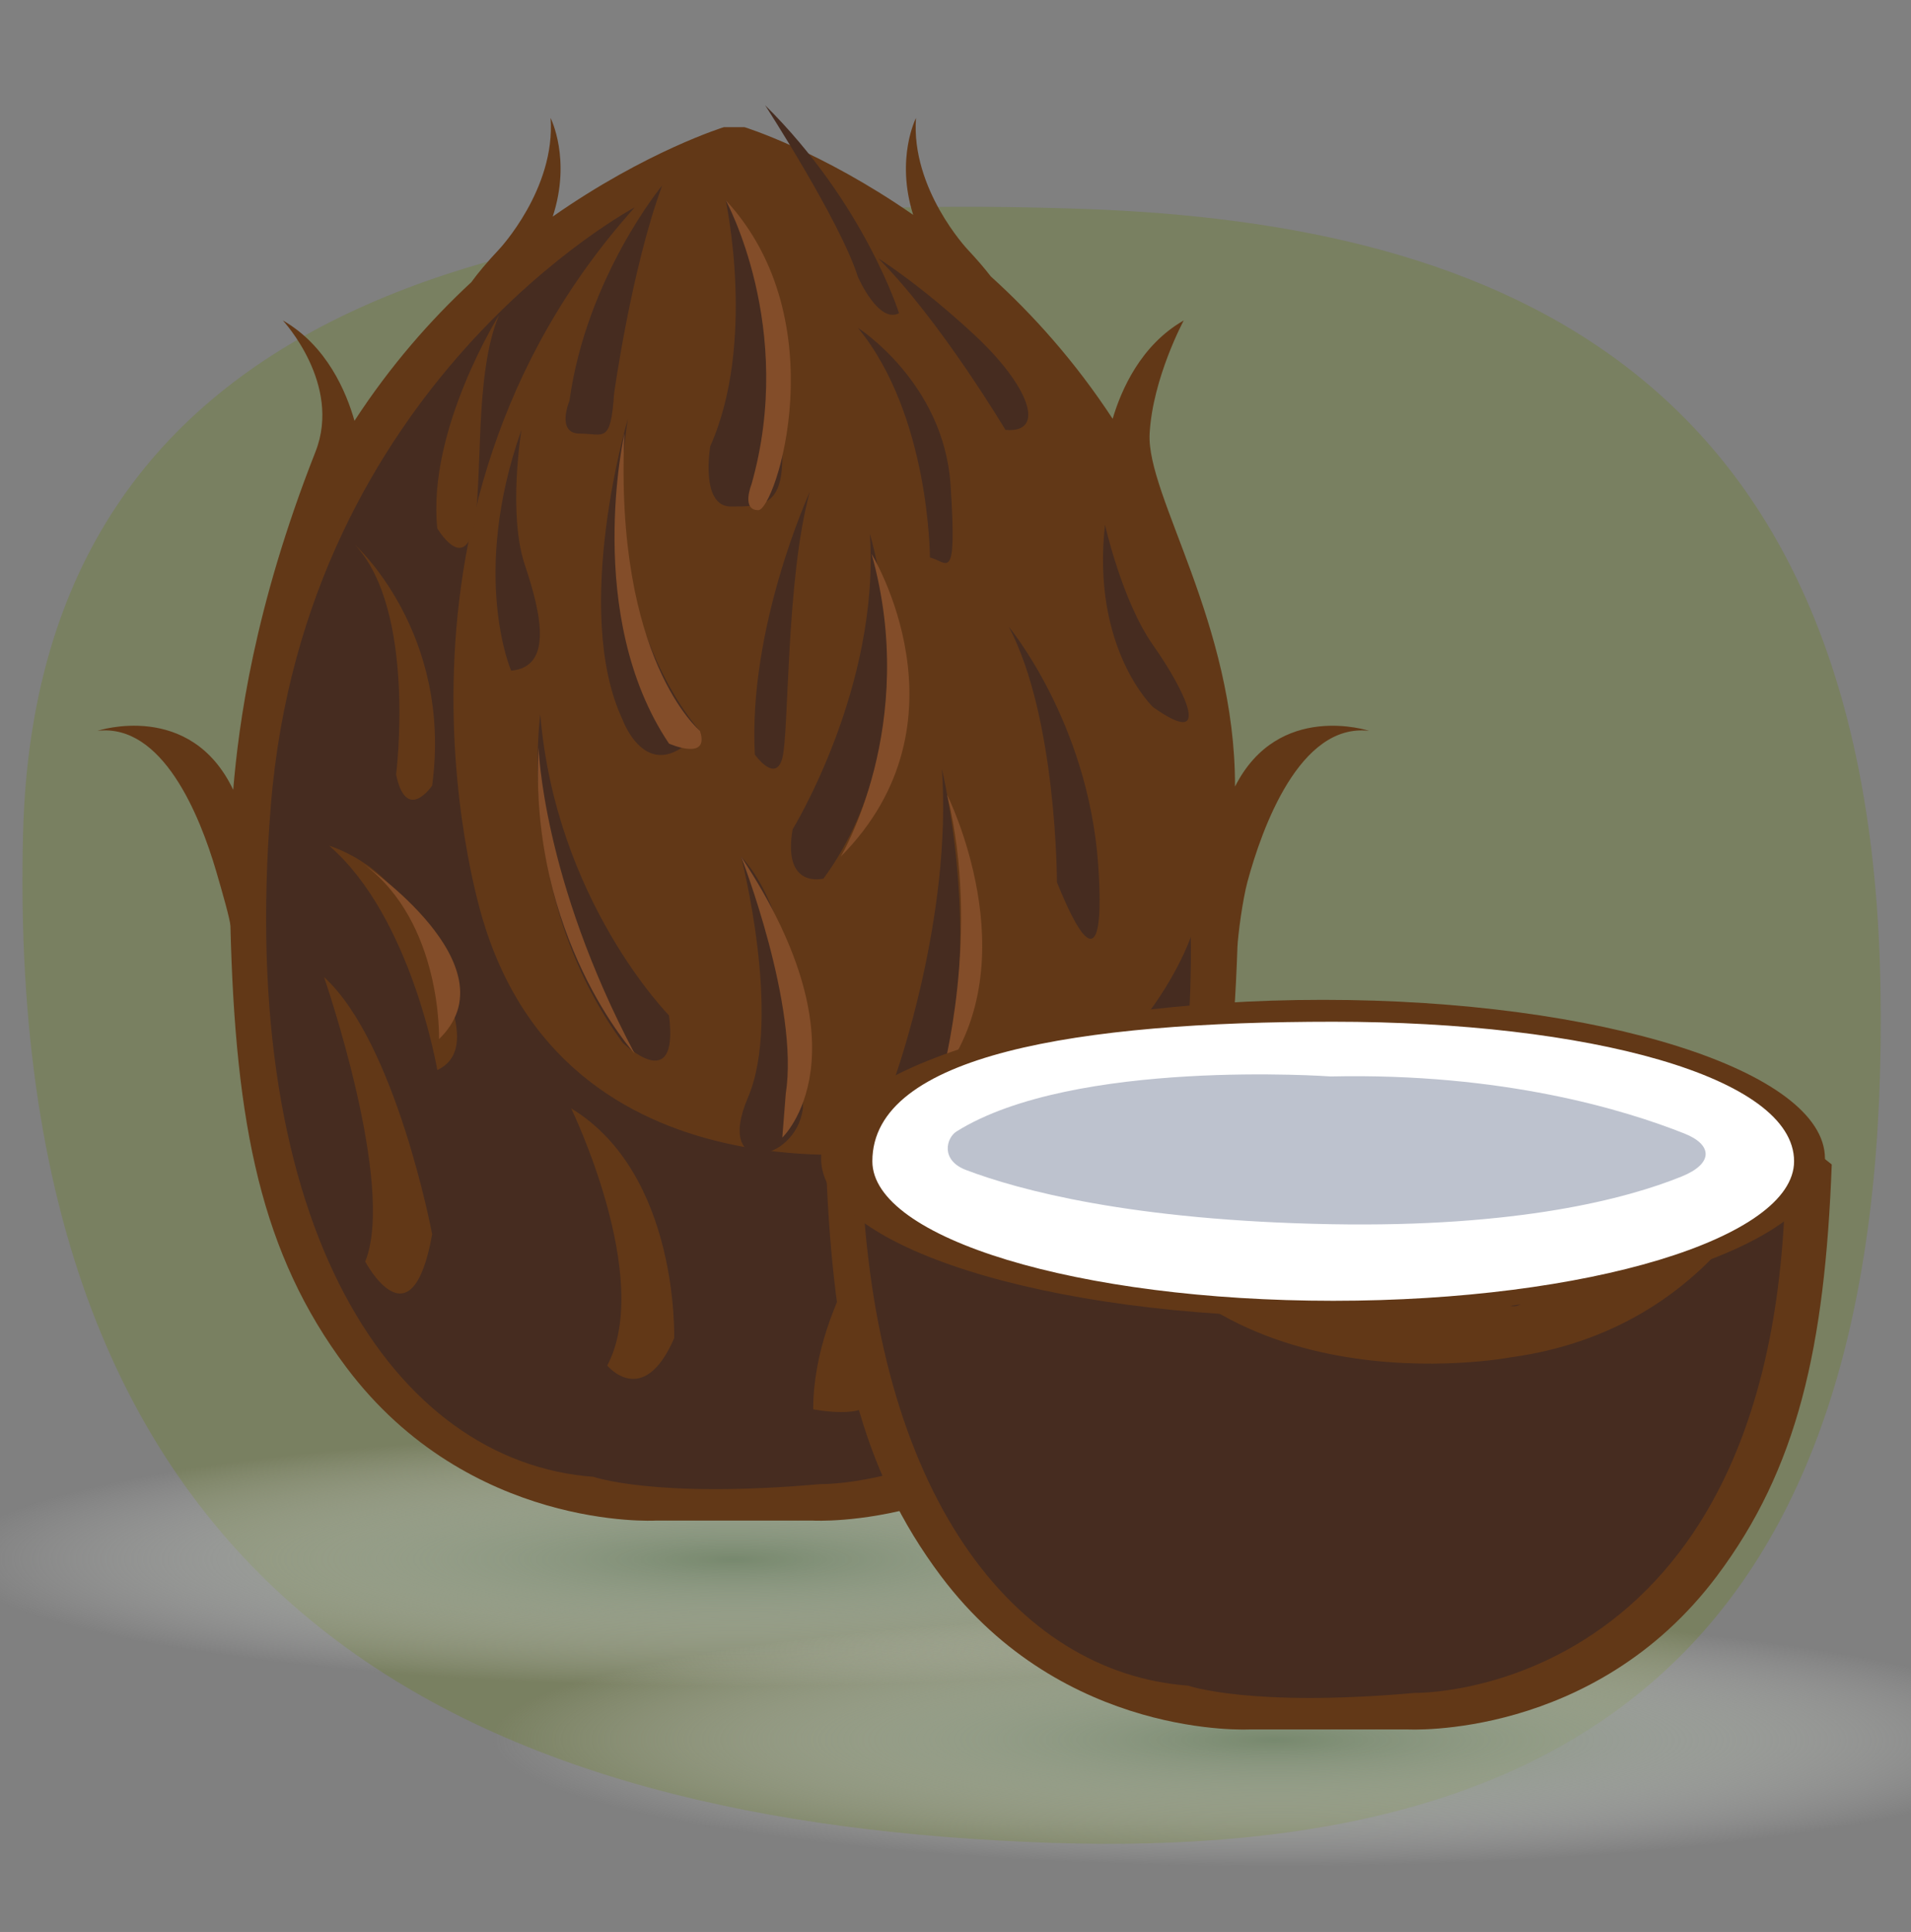 <?xml version="1.0" encoding="UTF-8" standalone="no"?>
<!-- Created with Inkscape (http://www.inkscape.org/) -->

<svg
   xmlns:dc="http://purl.org/dc/elements/1.1/"
   xmlns:cc="http://creativecommons.org/ns#"
   xmlns:rdf="http://www.w3.org/1999/02/22-rdf-syntax-ns#"
   xmlns:svg="http://www.w3.org/2000/svg"
   xmlns="http://www.w3.org/2000/svg"
   xmlns:xlink="http://www.w3.org/1999/xlink"
   xmlns:sodipodi="http://sodipodi.sourceforge.net/DTD/sodipodi-0.dtd"
   xmlns:inkscape="http://www.inkscape.org/namespaces/inkscape"
   version="1.1"
   width="233.342"
   height="235.86"
   viewBox="0 0 233.342 235.86"
   id="svg2985"
   style="overflow:visible"
   inkscape:version="0.48.4 r"
   sodipodi:docname="coconut.svg">
  <rect x="0" y="0" width="233.342" height="235.86" fill="#808080" stroke="none"/>
  <sodipodi:namedview
     pagecolor="#ffffff"
     bordercolor="#666666"
     borderopacity="1"
     objecttolerance="10"
     gridtolerance="10"
     guidetolerance="10"
     inkscape:pageopacity="0"
     inkscape:pageshadow="2"
     inkscape:window-width="1170"
     inkscape:window-height="802"
     id="namedview3582"
     showgrid="false"
     inkscape:zoom="1"
     inkscape:cx="62.299458"
     inkscape:cy="99.733276"
     inkscape:window-x="26"
     inkscape:window-y="39"
     inkscape:window-maximized="0"
     inkscape:current-layer="svg2985" />
  <defs
     id="defs3078">
    <linearGradient
       id="linearGradient3910">
      <stop
         style="stop-color:#d1f5bc;stop-opacity:1;"
         offset="0"
         id="stop3912" />
      <stop
         style="stop-color:#9ce970;stop-opacity:0;"
         offset="1"
         id="stop3915" />
    </linearGradient>
    <linearGradient
       id="linearGradient3878">
      <stop
         style="stop-color:#77886e;stop-opacity:1;"
         offset="0"
         id="stop3880" />
      <stop
         style="stop-color:#ebebeb;stop-opacity:0;"
         offset="1"
         id="stop3882" />
    </linearGradient>
    <linearGradient
       id="linearGradient4407">
      <stop
         style="stop-color:#5a932e;stop-opacity:1;"
         offset="0"
         id="stop4409" />
      <stop
         style="stop-color:#008000;stop-opacity:0;"
         offset="1"
         id="stop4411" />
    </linearGradient>
    <linearGradient
       id="linearGradient3920">
      <stop
         id="stop3922"
         style="stop-color:#f76605;stop-opacity:1"
         offset="0" />
      <stop
         id="stop3924"
         style="stop-color:#f76605;stop-opacity:0"
         offset="1" />
    </linearGradient>
    <linearGradient
       id="linearGradient3912">
      <stop
         id="stop3914"
         style="stop-color:#f76605;stop-opacity:1"
         offset="0" />
      <stop
         id="stop3916"
         style="stop-color:#f76605;stop-opacity:0"
         offset="1" />
    </linearGradient>
    <linearGradient
       x1="266.478"
       y1="211.68"
       x2="229.985"
       y2="1"
       id="linearGradient3926"
       xlink:href="#linearGradient3920"
       gradientUnits="userSpaceOnUse" />
    <linearGradient
       x1="181.082"
       y1="130.101"
       x2="215.935"
       y2="39.45"
       id="linearGradient3928"
       xlink:href="#linearGradient3912"
       gradientUnits="userSpaceOnUse"
       gradientTransform="matrix(1,0,0,0.861,-54.558,-74.851)" />
    <radialGradient
       inkscape:collect="always"
       xlink:href="#linearGradient3878"
       id="radialGradient3884"
       cx="105.766"
       cy="119.154"
       fx="105.766"
       fy="119.154"
       r="80.952"
       gradientTransform="matrix(0.971,-0.006,0.01,0.93,2.084,8.217)"
       gradientUnits="userSpaceOnUse" />
    <radialGradient
       inkscape:collect="always"
       xlink:href="#linearGradient3878"
       id="radialGradient15274"
       gradientUnits="userSpaceOnUse"
       gradientTransform="matrix(0.971,-0.006,0.01,0.93,2.084,8.217)"
       cx="105.766"
       cy="119.154"
       fx="105.766"
       fy="119.154"
       r="80.952" />
  </defs>
  <path
     style="opacity:0.243;fill:#668000;fill-opacity:1;stroke:none"
     d="M 128.055,224.969 C 59.905,222.59 0.282,198.151 2.821,101.624 4.54,36.289 64.148,23.127 132.297,25.506 c 51.468,1.797 95.934,20.433 97.31,94.71 1.43,77.174 -33.403,107.132 -101.553,104.753 z"
     id="path3929"
     inkscape:connector-curvature="0"
     sodipodi:nodetypes="sssss" />
  <g
     transform="matrix(0.989,0,0,0.692,12.877,155.325)"
     id="g2990">
    <path
       sodipodi:type="arc"
       style="fill:url(#radialGradient3884);fill-opacity:1;stroke:none"
       id="path3108"
       sodipodi:cx="106.93661"
       sodipodi:cy="116.43098"
       sodipodi:rx="80.952019"
       sodipodi:ry="79.452911"
       d="m 187.889,116.431 c 0,43.881 -36.243,79.453 -80.952,79.453 -44.709,0 -80.952,-35.572 -80.952,-79.453 0,-43.881 36.243,-79.453 80.952,-79.453 44.709,0 80.952,35.572 80.952,79.453 z"
       transform="matrix(1.229,0,0,0.297,-52.68,15.523)" />
  </g>
  <g
     inkscape:groupmode="layer"
     id="layer1"
     inkscape:label="Layer" />
  <g
     id="g15270"
     transform="matrix(0.989,0,0,0.692,78.877,177.325)">
    <path
       transform="matrix(1.229,0,0,0.297,-52.68,15.523)"
       d="m 187.889,116.431 c 0,43.881 -36.243,79.453 -80.952,79.453 -44.709,0 -80.952,-35.572 -80.952,-79.453 0,-43.881 36.243,-79.453 80.952,-79.453 44.709,0 80.952,35.572 80.952,79.453 z"
       sodipodi:ry="79.452911"
       sodipodi:rx="80.952019"
       sodipodi:cy="116.43098"
       sodipodi:cx="106.93661"
       id="path15272"
       style="fill:url(#radialGradient15274);fill-opacity:1;stroke:none"
       sodipodi:type="arc" />
  </g>
  <g
     id="g14470"
     transform="matrix(1.49,0,0,1.583,37.388,456.84)">
    <path
       d="m 76.115,-227.932 c 0.036,-12.595 -7.277,-22.441 -6.996,-27.223 0.253,-4.285 2.796,-8.723 2.796,-8.723 -3.521,1.897 -5.125,5.351 -5.826,7.586 -3.064,-4.402 -6.52,-8.03 -9.984,-10.98 -0.502,-0.609 -1.113,-1.29 -1.914,-2.091 0,0 -4.641,-4.643 -4.219,-10.127 0,0 -1.691,3.106 -0.23,7.469 -7.58,-4.955 -13.826,-6.765 -13.826,-6.765 l -1.681,0 c 0,0 -6.356,1.841 -14.03,6.896 1.54,-4.43 -0.177,-7.6 -0.177,-7.6 0.422,5.485 -4.22,10.127 -4.22,10.127 -0.999,0.998 -1.735,1.834 -2.277,2.535 -3.33,2.901 -6.635,6.439 -9.574,10.69 -0.672,-2.228 -2.266,-5.799 -5.871,-7.74 0,0 4.859,4.904 2.674,10.129 -5.064,12.096 -6.3,21.093 -6.741,26.07 -3.507,-6.931 -11.124,-4.55 -11.124,-4.55 5.34,-0.593 8.388,6.532 9.725,10.816 0.564,1.808 1.159,3.795 1.171,4.24 0.406,15.399 2.527,25.297 9.5,34.035 10.066,12.617 25.319,11.815 25.319,11.815 l 12.934,0 c 0,0 15.253,0.802 25.319,-11.815 6.715,-8.416 8.929,-17.906 9.449,-32.352 0.035,-0.953 0.431,-3.736 0.826,-5.107 1.186,-4.115 4.272,-12.264 9.97,-11.631 0,0 -7.429,-2.321 -10.991,4.296"
       style="fill:#623817;fill-opacity:1;fill-rule:nonzero;stroke:none"
       id="path4488"
       inkscape:connector-curvature="0" />
    <path
       d="m 26.92,-272.597 c 0,0 -27.005,13.504 -29.819,46.138 -2.815,32.633 10.126,50.636 26.444,51.761 0,0 5.064,1.689 18.568,0.564 0,0 30.945,0.562 30.381,-42.199 0,0 -5.064,14.066 -22.506,16.316 0,0 -28.131,5.064 -35.446,-17.441 0,0 -10.69,-30.945 12.379,-55.139"
       style="fill:#462c20;fill-opacity:1;fill-rule:nonzero;stroke:none"
       id="path4490"
       inkscape:connector-curvature="0" />
    <path
       d="m 39.016,-253.327 c 0,0 1.689,-12.66 -4.641,-19.832 0,0 2.533,10.971 -1.265,18.989 0,0 -0.845,4.641 1.686,4.641 2.533,0 4.22,0 4.22,-3.797"
       style="fill:#462c20;fill-opacity:1;fill-rule:nonzero;stroke:none"
       id="path4492"
       inkscape:connector-curvature="0" />
    <path
       d="m 32.265,-232.228 c 0,0 -8.44,-8.44 -5.908,-24.052 0,0 -4.643,14.77 -0.422,23.209 0,0 2.11,5.486 6.33,0.844"
       style="fill:#462c20;fill-opacity:1;fill-rule:nonzero;stroke:none"
       id="path4494"
       inkscape:connector-curvature="0" />
    <path
       d="m 39.861,-224.632 c 0,0 7.173,-10.971 6.329,-22.788 0,0 5.064,15.191 -3.797,26.585 0,0 -3.376,0.844 -2.531,-3.797"
       style="fill:#462c20;fill-opacity:1;fill-rule:nonzero;stroke:none"
       id="path4496"
       inkscape:connector-curvature="0" />
    <path
       d="m 29.733,-210.284 c 0,0 -9.283,-8.863 -10.549,-23.209 0,0 -2.11,13.925 6.751,25.317 0,0 4.641,4.22 3.798,-2.109"
       style="fill:#462c20;fill-opacity:1;fill-rule:nonzero;stroke:none"
       id="path4498"
       inkscape:connector-curvature="0" />
    <path
       d="m 48.3,-205.643 c 0,0 4.643,-12.238 3.797,-23.631 0,0 3.376,13.081 0,23.631 0,0 -1.688,3.797 -3.797,0"
       style="fill:#462c20;fill-opacity:1;fill-rule:nonzero;stroke:none"
       id="path4500"
       inkscape:connector-curvature="0" />
    <path
       d="m 43.8,-222.523 c 0,0 6.471,-10.127 2.533,-23.349 0,0 8.44,12.941 -2.533,23.349"
       style="fill:#834d29;fill-opacity:1;fill-rule:nonzero;stroke:none"
       id="path4502"
       inkscape:connector-curvature="0" />
    <path
       d="m 52.098,-205.643 c 0,0 3.235,-10.973 0.422,-21.663 0,0 6.751,12.66 -0.422,21.663"
       style="fill:#834d29;fill-opacity:1;fill-rule:nonzero;stroke:none"
       id="path4504"
       inkscape:connector-curvature="0" />
    <path
       d="m 26.92,-207.331 c 0,0 -8.72,-9.002 -7.876,-23.631 0,0 0.28,10.127 7.876,23.631"
       style="fill:#834d29;fill-opacity:1;fill-rule:nonzero;stroke:none"
       id="path4506"
       inkscape:connector-curvature="0" />
    <path
       d="m 26.078,-255.156 c 0,0 -3.379,14.066 3.655,23.913 0,0 3.377,1.406 2.533,-0.985 0,0 -7.031,-5.486 -6.188,-22.927"
       style="fill:#834d29;fill-opacity:1;fill-rule:nonzero;stroke:none"
       id="path4508"
       inkscape:connector-curvature="0" />
    <path
       d="m 34.375,-273.159 c 0,0 5.766,9.846 2.11,21.942 0,0 -0.843,1.969 0.564,1.969 1.406,0 6.469,-14.629 -2.674,-23.911"
       style="fill:#834d29;fill-opacity:1;fill-rule:nonzero;stroke:none"
       id="path4510"
       inkscape:connector-curvature="0" />
    <path
       d="m 10.744,-206.066 c 0,0 -2.11,-11.815 -8.861,-17.3 0,0 4.641,1.265 6.751,5.485 2.11,4.22 5.907,10.127 2.11,11.815"
       style="fill:#623817;fill-opacity:1;fill-rule:nonzero;stroke:none"
       id="path4512"
       inkscape:connector-curvature="0" />
    <path
       d="m 7.369,-228.852 c 0,0 1.688,-12.659 -3.376,-17.724 0,0 8.017,6.753 6.33,18.567 0,0 -2.11,2.954 -2.954,-0.844"
       style="fill:#623817;fill-opacity:1;fill-rule:nonzero;stroke:none"
       id="path4514"
       inkscape:connector-curvature="0" />
    <path
       d="m 10.323,-193.406 c 0,0 -2.954,-14.77 -8.862,-19.832 0,0 5.909,16.035 3.376,21.942 0,0 3.797,6.751 5.486,-2.11"
       style="fill:#623817;fill-opacity:1;fill-rule:nonzero;stroke:none"
       id="path4516"
       inkscape:connector-curvature="0" />
    <path
       d="m 67.289,-206.487 c 0,0 -8.861,13.081 -8.861,20.255 0,0 2.11,2.954 4.22,-0.422 0,0 -0.844,-13.502 4.641,-19.832"
       style="fill:#623817;fill-opacity:1;fill-rule:nonzero;stroke:none"
       id="path4518"
       inkscape:connector-curvature="0" />
    <path
       d="m 30.155,-185.388 c 0,0 0.421,-12.659 -8.44,-17.723 0,0 6.753,13.081 2.955,19.832 0,0 2.954,3.376 5.485,-2.11"
       style="fill:#623817;fill-opacity:1;fill-rule:nonzero;stroke:none"
       id="path4520"
       inkscape:connector-curvature="0" />
    <path
       d="m 48.723,-196.359 c 0,0 -7.168,7.876 -7.174,16.457 0,0 4.641,0.844 4.641,-0.845 0,-1.688 -0.844,-9.283 2.533,-15.613"
       style="fill:#623817;fill-opacity:1;fill-rule:nonzero;stroke:none"
       id="path4522"
       inkscape:connector-curvature="0" />
    <path
       d="m 15.808,-264.298 c 0,0 -5.907,8.861 -5.064,16.457 0,0 2.11,3.375 2.954,0 0.844,-3.376 0,-11.816 2.11,-16.457"
       style="fill:#623817;fill-opacity:1;fill-rule:nonzero;stroke:none"
       id="path4524"
       inkscape:connector-curvature="0" />
    <path
       d="m 40.705,-203.111 c 0,0 0.28,-14.068 -5.064,-19.413 0,0 3.376,12.379 0.564,18.567 -2.815,6.19 3.938,5.064 4.5,0.845"
       style="fill:#462c20;fill-opacity:1;fill-rule:nonzero;stroke:none"
       id="path4526"
       inkscape:connector-curvature="0" />
    <path
       d="m 41.269,-250.654 c 0,0 -5.064,10.409 -4.503,20.255 0,0 1.686,2.25 2.25,0.281 0.564,-1.969 0.284,-13.785 2.252,-20.536"
       style="fill:#462c20;fill-opacity:1;fill-rule:nonzero;stroke:none"
       id="path4528"
       inkscape:connector-curvature="0" />
    <path
       d="m 29.171,-274.284 c 0,0 -6.19,7.032 -7.596,16.598 0,0 -1.125,2.533 0.845,2.533 1.969,0 2.531,0.844 2.814,-3.095 0,0 1.406,-9.565 3.938,-16.035"
       style="fill:#462c20;fill-opacity:1;fill-rule:nonzero;stroke:none"
       id="path4530"
       inkscape:connector-curvature="0" />
    <path
       d="m 16.794,-236.869 c 0,0 -3.376,-7.315 0.844,-18.567 0,0 -1.127,6.471 0.28,10.41 1.407,3.938 2.251,7.875 -1.124,8.158"
       style="fill:#462c20;fill-opacity:1;fill-rule:nonzero;stroke:none"
       id="path4532"
       inkscape:connector-curvature="0" />
    <path
       d="m 61.524,-220.552 c 0,0 -0.003,-12.661 -3.94,-19.694 0,0 6.471,7.315 7.315,18.286 0.39,5.049 0,9.284 -3.375,1.407"
       style="fill:#462c20;fill-opacity:1;fill-rule:nonzero;stroke:none"
       id="path4534"
       inkscape:connector-curvature="0" />
    <path
       d="m 51.114,-245.591 c 0,0 0,-10.971 -5.907,-17.723 0,0 7.034,4.219 7.595,12.096 0.562,7.878 -0.281,5.907 -1.688,5.626"
       style="fill:#462c20;fill-opacity:1;fill-rule:nonzero;stroke:none"
       id="path4536"
       inkscape:connector-curvature="0" />
    <path
       d="m 69.4,-234.056 c 0,0 -5.065,-4.503 -3.939,-14.066 0,0 1.405,5.907 3.939,9.284 2.531,3.375 5.064,8.159 0,4.782"
       style="fill:#462c20;fill-opacity:1;fill-rule:nonzero;stroke:none"
       id="path4538"
       inkscape:connector-curvature="0" />
    <path
       d="m 57.304,-255.437 c 0,0 -5.345,-8.439 -10.41,-13.221 0,0 3.377,1.97 7.879,5.907 4.499,3.938 5.906,7.595 2.531,7.314"
       style="fill:#462c20;fill-opacity:1;fill-rule:nonzero;stroke:none"
       id="path4540"
       inkscape:connector-curvature="0" />
    <path
       d="m 37.61,-280.473 c 0,0 6.19,9.001 7.596,13.221 0,0 1.688,3.658 3.375,2.814 0,0 -2.812,-8.44 -10.971,-16.035"
       style="fill:#462c20;fill-opacity:1;fill-rule:nonzero;stroke:none"
       id="path4542"
       inkscape:connector-curvature="0" />
    <path
       d="m 35.641,-222.523 c 0,0 4.782,11.535 3.658,18.286 l -0.282,3.376 c 0,0 7.315,-6.47 -3.375,-21.663"
       style="fill:#834d29;fill-opacity:1;fill-rule:nonzero;stroke:none"
       id="path4544"
       inkscape:connector-curvature="0" />
    <path
       d="m 10.885,-208.456 c 0,0 0.281,-9.002 -6.189,-13.504 0,0 12.377,7.876 6.189,13.504"
       style="fill:#834d29;fill-opacity:1;fill-rule:nonzero;stroke:none"
       id="path4546"
       inkscape:connector-curvature="0" />
  </g>
  <g
     id="g14457"
     transform="matrix(1.49,0,0,1.583,109.395,369.141)">
    <path
       d="m 74.568,-145.053 c -4.322,0.89 -8.809,1.198 -13.874,0.741 -4.226,-0.38 -8.406,-0.71 -12.514,-1.305 -0.68,0.269 -1.401,0.501 -2.196,0.669 -11.834,2.474 -23.318,1.005 -35.255,0.849 -1.496,-0.02 -2.845,-0.268 -4.051,-0.691 -4.107,1.111 -8.204,1.891 -12.388,1.854 0.589,13.859 2.855,23.095 9.408,31.304 10.066,12.619 25.319,11.816 25.319,11.816 l 12.932,0 c 0,0 15.253,0.802 25.32,-11.816 6.621,-8.297 8.861,-17.65 9.422,-31.756 -0.725,-0.534 -1.439,-1.081 -2.124,-1.664"
       style="fill:#623817;fill-opacity:1;fill-rule:nonzero;stroke:none"
       id="path4548"
       inkscape:connector-curvature="0" />
    <path
       d="m 72.863,-144.723 c -0.416,1.077 -5.749,14.053 -22.466,16.21 0,0 -26.441,4.758 -34.719,-15.456 -1.641,-0.059 -3.291,-0.109 -4.949,-0.13 -1.5,-0.02 -2.85,-0.27 -4.06,-0.693 -3.152,0.851 -6.3,1.514 -9.485,1.756 0.919,25.082 12.563,38.862 26.768,39.843 0,0 5.065,1.689 18.569,0.562 0,0 30.894,0.557 30.383,-42.101 l -0.04,0.009"
       style="fill:#462c20;fill-opacity:1;fill-rule:nonzero;stroke:none"
       id="path4550"
       inkscape:connector-curvature="0" />
    <path
       d="m 26.271,-143.591 c -1.339,-0.034 -2.685,-0.072 -4.03,-0.125 0.995,2.361 2.317,4.753 4.101,7.045 0,0 4.641,4.22 3.799,-2.11 0,0 -1.771,-1.706 -3.87,-4.81"
       style="fill:#462c20;fill-opacity:1;fill-rule:nonzero;stroke:none"
       id="path4552"
       inkscape:connector-curvature="0" />
    <path
       d="m 51.645,-145.169 c -1.154,6.305 -2.938,11.03 -2.938,11.03 2.11,3.799 3.797,0 3.797,0 1.124,-3.507 1.494,-7.287 1.494,-10.776 -0.787,-0.077 -1.57,-0.166 -2.354,-0.254"
       style="fill:#462c20;fill-opacity:1;fill-rule:nonzero;stroke:none"
       id="path4554"
       inkscape:connector-curvature="0" />
    <path
       d="m 54.04,-144.912 c -0.186,6.156 -1.535,10.773 -1.535,10.773 2.643,-3.315 3.388,-7.12 3.284,-10.61 -0.584,-0.052 -1.166,-0.105 -1.749,-0.163"
       style="fill:#834d29;fill-opacity:1;fill-rule:nonzero;stroke:none"
       id="path4556"
       inkscape:connector-curvature="0" />
    <path
       d="m 22.35,-143.711 c 2.255,5.049 4.979,7.884 4.979,7.884 -1.565,-2.779 -2.809,-5.406 -3.811,-7.839 -0.39,-0.014 -0.777,-0.031 -1.167,-0.045"
       style="fill:#834d29;fill-opacity:1;fill-rule:nonzero;stroke:none"
       id="path4558"
       inkscape:connector-curvature="0" />
    <path
       d="m 7.815,-144.459 c 2.442,4.969 3.336,9.899 3.336,9.899 3.159,-1.405 1.061,-5.728 -0.946,-9.571 -0.844,-0.043 -1.644,-0.149 -2.39,-0.328"
       style="fill:#623817;fill-opacity:1;fill-rule:nonzero;stroke:none"
       id="path4560"
       inkscape:connector-curvature="0" />
    <path
       d="m 10.729,-144.099 c -0.28,-0.004 -0.544,-0.031 -0.814,-0.05 1.476,3.715 1.377,7.197 1.377,7.197 2.453,-2.231 1.982,-4.814 0.527,-7.12 -0.364,-0.007 -0.725,-0.022 -1.091,-0.028"
       style="fill:#834d29;fill-opacity:1;fill-rule:nonzero;stroke:none"
       id="path4562"
       inkscape:connector-curvature="0" />
    <path
       d="m 75.715,-143.844 c 0,6.293 -18.137,11.394 -40.511,11.394 -22.373,0 -40.51,-5.101 -40.51,-11.394 0,-6.293 18.138,-11.394 40.51,-11.394 22.374,0 40.511,5.101 40.511,11.394"
       style="fill:#ffffff;fill-opacity:1;fill-rule:nonzero;stroke:none"
       id="path4564"
       inkscape:connector-curvature="0" />
    <path
       d="m 35.836,-132.873 c -20.858,0 -37.766,-4.817 -37.766,-10.76 0,-8.229 16.909,-10.761 37.766,-10.761 20.86,0 37.768,4.22 37.768,10.761 0,5.942 -16.907,10.76 -37.768,10.76 z m -0.834,-23.209 c -22.718,0 -41.133,5.479 -41.133,12.238 0,6.759 18.415,12.238 41.133,12.238 22.718,0 41.133,-5.479 41.133,-12.238 0,-6.759 -18.415,-12.238 -41.133,-12.238"
       style="fill:#623817;fill-opacity:1;fill-rule:nonzero;stroke:none"
       id="path4566"
       inkscape:connector-curvature="0" />
    <path
       d="m 64.643,-145.762 c -4.918,-1.843 -14.903,-4.701 -29.016,-4.412 0,0 -21.025,-1.425 -30.655,4.239 -0.849,0.499 -1.339,2.22 0.774,2.975 4.286,1.531 13.485,3.897 29.881,4.18 15.393,0.265 24.275,-1.972 28.746,-3.671 2.643,-1.001 2.555,-2.453 0.27,-3.31"
       style="fill:#bdc2ce;fill-opacity:1;fill-rule:nonzero;stroke:none"
       id="path4568"
       inkscape:connector-curvature="0" />
  </g>
</svg>
